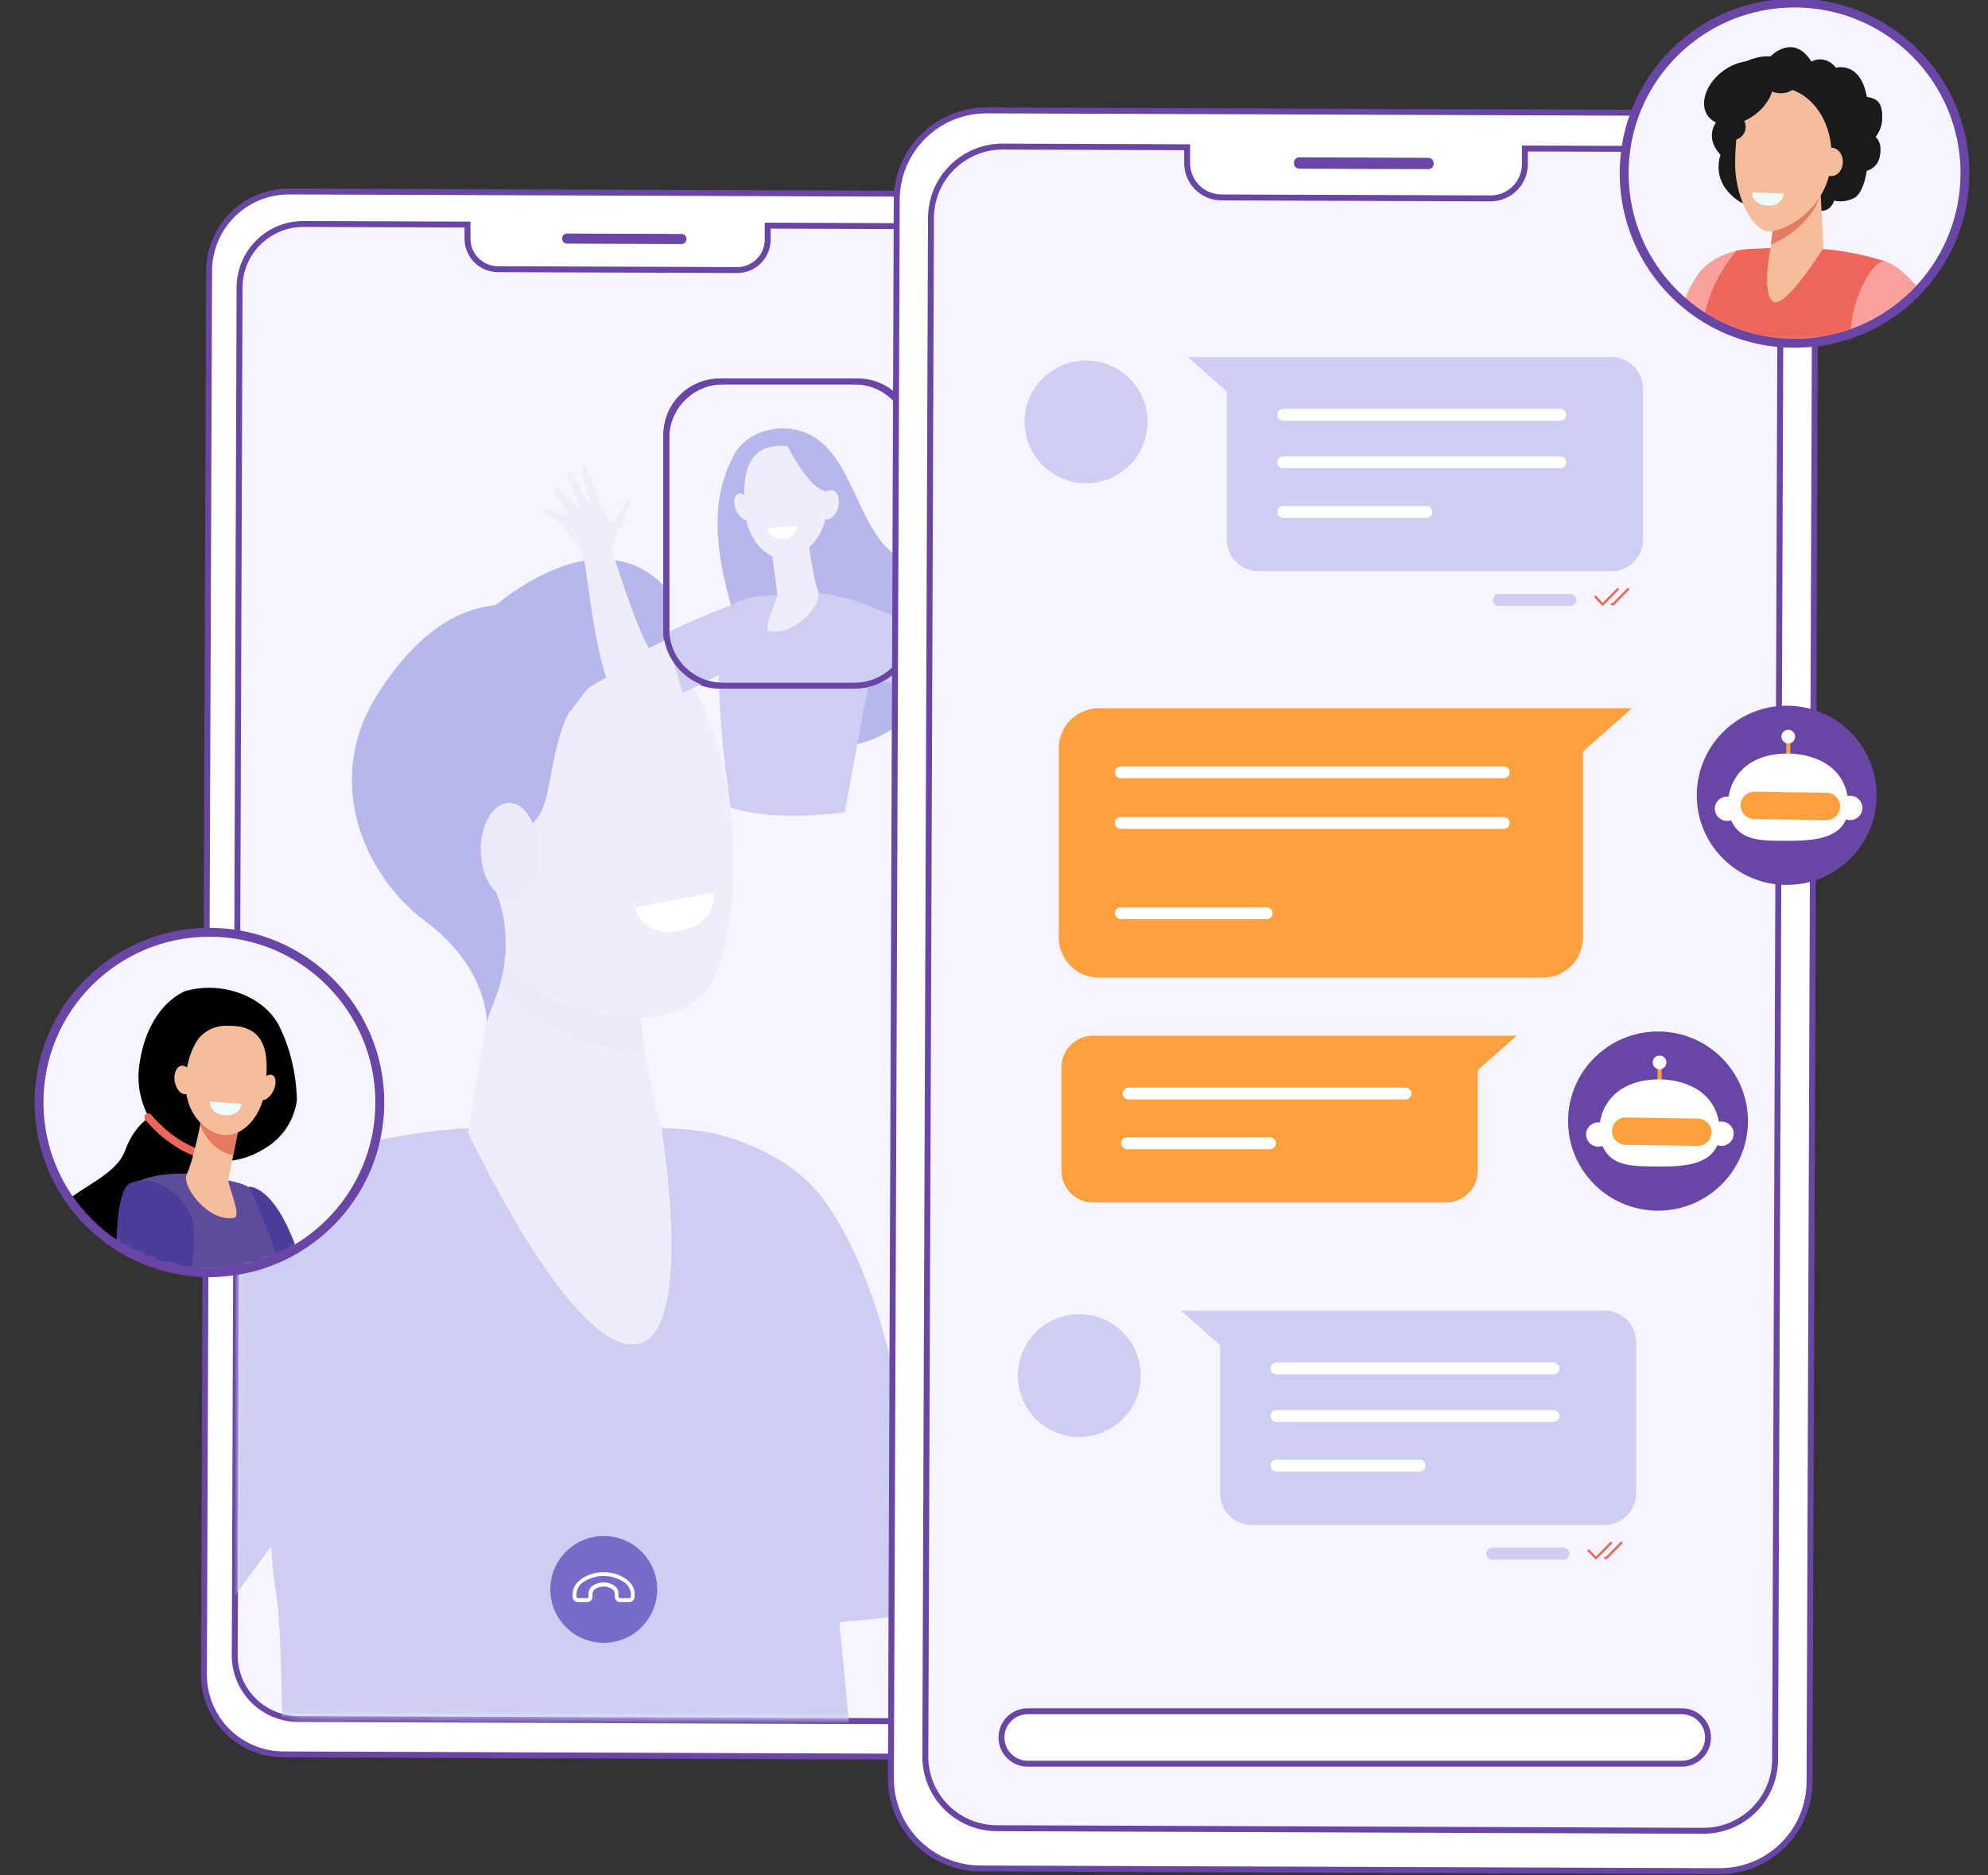 <svg width="335" height="316" viewBox="0 0 335 316" fill="none" xmlns="http://www.w3.org/2000/svg">
<rect x="0" y="0" width="335" height="316" fill="#333333" stroke="none"/>
<g clip-path="url(#clip0)">
<path d="M158.475 296.054L47.755 295.649C45.987 295.643 44.239 295.289 42.609 294.607C40.979 293.925 39.5 292.929 38.256 291.676C37.012 290.423 36.028 288.936 35.36 287.303C34.692 285.669 34.353 283.92 34.363 282.155L35.235 45.637C35.241 43.872 35.595 42.126 36.278 40.499C36.961 38.871 37.959 37.394 39.214 36.152C40.469 34.91 41.957 33.927 43.593 33.26C45.229 32.593 46.981 32.255 48.748 32.264L159.469 32.669C161.236 32.675 162.984 33.029 164.614 33.711C166.244 34.393 167.723 35.389 168.967 36.643C170.211 37.896 171.195 39.382 171.863 41.016C172.531 42.65 172.87 44.399 172.86 46.163L171.989 282.688C171.982 284.453 171.628 286.198 170.945 287.826C170.262 289.453 169.264 290.929 168.009 292.171C166.754 293.413 165.266 294.395 163.63 295.061C161.994 295.727 160.242 296.065 158.475 296.054Z" fill="white" stroke="#6945A5" stroke-miterlimit="10"/>
<path d="M156.961 38.128L129.367 38.026V40.395C129.362 41.755 128.816 43.058 127.849 44.017C126.883 44.976 125.575 45.513 124.212 45.509L83.902 45.361C83.227 45.358 82.559 45.222 81.936 44.962C81.313 44.702 80.748 44.321 80.272 43.842C79.796 43.364 79.42 42.796 79.164 42.172C78.908 41.548 78.778 40.88 78.781 40.206V37.844L51.18 37.743C49.767 37.734 48.367 38.004 47.059 38.536C45.751 39.068 44.56 39.853 43.556 40.845C42.552 41.837 41.754 43.017 41.207 44.317C40.66 45.618 40.375 47.013 40.369 48.424L39.558 278.89C39.549 280.301 39.818 281.699 40.35 283.006C40.883 284.313 41.669 285.502 42.662 286.505C43.656 287.507 44.838 288.305 46.141 288.85C47.444 289.396 48.841 289.68 50.254 289.685L156.042 290.07C157.455 290.08 158.857 289.812 160.166 289.281C161.474 288.749 162.665 287.965 163.67 286.972C164.674 285.98 165.473 284.799 166.019 283.498C166.565 282.196 166.849 280.8 166.853 279.389L167.698 48.923C167.707 47.509 167.437 46.107 166.902 44.797C166.367 43.488 165.577 42.297 164.579 41.294C163.581 40.291 162.395 39.494 161.087 38.951C159.78 38.407 158.378 38.128 156.961 38.128Z" fill="#F6F5FF" stroke="#6945A5" stroke-miterlimit="10"/>
<path d="M94.732 40.163L94.731 40.244C94.73 40.691 95.091 41.055 95.539 41.057L114.856 41.128C115.304 41.129 115.668 40.768 115.67 40.321L115.67 40.24C115.672 39.793 115.31 39.429 114.863 39.428L95.546 39.357C95.098 39.355 94.733 39.716 94.732 40.163Z" fill="#6945A5"/>
<mask id="mask0" style="mask-type:alpha" maskUnits="userSpaceOnUse" x="39" y="37" width="130" height="253">
<path d="M157.036 38.126L129.633 38.026V40.386C129.628 41.742 129.086 43.041 128.126 43.996C127.166 44.952 125.867 45.487 124.514 45.483L84.483 45.336C83.812 45.333 83.149 45.198 82.53 44.938C81.912 44.679 81.35 44.299 80.878 43.822C80.406 43.345 80.032 42.78 79.778 42.158C79.524 41.536 79.394 40.87 79.397 40.198V37.844L51.987 37.743C50.585 37.734 49.194 38.003 47.895 38.533C46.596 39.064 45.414 39.846 44.417 40.834C43.42 41.823 42.627 42.999 42.084 44.296C41.541 45.592 41.258 46.983 41.252 48.389L40.447 278.096C40.437 279.502 40.704 280.897 41.233 282.199C41.762 283.501 42.542 284.686 43.529 285.686C44.516 286.686 45.69 287.48 46.983 288.024C48.277 288.568 49.665 288.851 51.068 288.856L156.123 289.239C157.527 289.25 158.918 288.983 160.218 288.453C161.518 287.923 162.7 287.141 163.698 286.152C164.696 285.163 165.488 283.986 166.031 282.689C166.573 281.392 166.855 280 166.859 278.594L167.698 48.886C167.708 47.477 167.439 46.079 166.908 44.774C166.376 43.469 165.592 42.282 164.601 41.282C163.61 40.282 162.432 39.489 161.133 38.947C159.835 38.405 158.442 38.126 157.036 38.126Z" fill="#F6F5FF" stroke="#6945A5" stroke-miterlimit="10"/>
</mask>
<g mask="url(#mask0)">
<path d="M155.049 272.035L117.888 275.692C117.888 275.692 116.287 245.276 116.341 230.77C116.402 213.167 117.983 190.503 120.104 190.962C126.077 192.352 134.111 195.685 138.874 202.264C155.374 225.096 155.049 272.035 155.049 272.035Z" fill="#CECEF2"/>
<path d="M136.955 227.734C137.712 233.131 151.489 379.043 151.489 379.043C83.733 411.429 46.505 384.488 46.505 384.488C46.505 384.488 49.072 282.054 46.464 268.101C44.741 258.871 42.768 197.561 48.761 195.86C56.45 193.688 65.268 191.38 74.869 190.416C83.071 189.592 114.908 189.215 120.598 191.144C120.598 191.178 133.759 205.158 136.955 227.734Z" fill="#CECEF2"/>
<path d="M0.262 257.59L32.37 279.281C32.37 279.281 50.612 252.387 60.369 242.847C72.605 230.871 56.092 193.985 48.207 196.043C30.633 200.624 0.262 257.59 0.262 257.59Z" fill="#CECEF2"/>
<path d="M83.963 160.492L78.882 190.854C78.882 190.854 96.97 229.582 107.862 226.364C117.01 223.665 111.503 190.443 111.503 190.443C111.503 190.443 106.584 172.59 108.125 163.67C109.665 154.751 83.963 160.492 83.963 160.492Z" fill="#EEEDF9"/>
<path d="M108.111 163.67C109.632 154.757 83.963 160.492 83.963 160.492L83.544 163.104C84.191 164.727 85.127 166.22 86.308 167.509C92.017 173.433 100.963 177.009 108.699 177.306C107.943 172.489 107.483 167.327 108.111 163.67Z" fill="#EBEAF9"/>
<path d="M79.909 115.888C79.186 115.631 73.977 151.762 83.592 161.768C93.206 171.774 111.969 175.073 118.773 167.26C126.266 158.624 126.023 119.767 111.057 109.485C96.091 99.202 79.909 115.888 79.909 115.888Z" fill="#EEEDF9"/>
<path d="M83.477 101.975C78.207 102.549 71.045 105.349 63.612 117.008C54.471 131.386 61.126 147.369 71.68 155.25C82.234 163.131 82.011 172.118 82.011 172.118L83.74 167.516C85.008 163.99 85.469 160.225 85.092 156.498C84.902 154.209 84.331 151.967 83.402 149.866C80.876 144.623 88.903 141.176 91.159 136.83C92.902 133.457 93.01 125.819 95.754 120.287L99.024 116.07C99.024 116.07 106.551 110.503 113.888 112.102C121.226 113.702 112.361 79.332 83.477 101.975Z" fill="#B7B7ED"/>
<path d="M90.679 143.233C90.74 147.646 88.652 151.249 85.95 151.283C83.247 151.316 81.085 147.767 81.024 143.362C80.963 138.956 83.051 135.346 85.754 135.312C88.457 135.279 90.618 138.828 90.679 143.233Z" fill="#EBEAF9"/>
<path d="M107.064 152.963L120.253 150.392C120.253 150.392 120.929 155.452 115.158 156.755C108.131 158.333 107.064 152.963 107.064 152.963Z" fill="white"/>
<path d="M121.287 115.55H144.55C149.524 115.55 153.556 111.523 153.556 106.556V73.273C153.556 68.306 149.524 64.279 144.55 64.279H121.287C116.312 64.279 112.28 68.306 112.28 73.273V106.556C112.28 111.523 116.312 115.55 121.287 115.55Z" fill="#F6F5FF" stroke="#6945A5" stroke-miterlimit="10"/>
<path d="M120.935 87.449C120.961 83.603 121.943 79.824 123.793 76.451C125.469 73.489 129.198 71.998 132.543 72.214C143.09 72.889 143.502 86.895 149.853 92.705C151.793 94.479 153.995 95.97 155.82 97.866C162.576 104.87 158.522 116.758 151.556 122.021C146.725 125.691 139.394 127.472 133.989 123.991C131.204 122.071 129.028 119.395 127.719 116.279C125.746 111.941 124.611 107.008 123.307 102.441C121.908 97.576 120.813 92.529 120.935 87.449Z" fill="#B7B7ED"/>
<path d="M136.495 99.762C136.495 99.762 146.009 100.767 148.536 103.426L142.353 136.891C142.353 136.891 130.617 138.639 123.124 136.068C123.124 136.068 118.915 109.235 122.712 102.663C123.976 100.471 129.739 100.383 129.739 100.383L136.495 99.762Z" fill="#CECEF2"/>
<path d="M91.503 85.856C91.855 85.114 94.983 87.307 95.672 86.889C96.362 86.47 92.875 82.955 93.226 82.341C93.902 81.208 97.28 85.957 97.632 85.458C97.983 84.959 94.693 79.878 95.862 79.602C97.03 79.325 98.706 85.215 99.307 84.838C99.909 84.46 97.28 79.494 98.388 78.482C98.99 77.942 101.841 87.536 102.875 87.928C103.909 88.319 105.077 84.136 106.05 84.305C107.023 84.473 102.855 91.996 103.071 92.603C103.287 93.211 107.091 105.504 109.348 109.221C110.699 108.547 112.05 107.926 113.28 107.292C113.787 110.146 114.949 112.635 115.618 115.442C111.246 117.358 106.233 119.261 104.969 118.816C101.105 117.392 99.199 98.662 98.578 95.167C97.956 91.672 96.301 90.984 95.362 89.149C94.422 87.314 91.152 86.599 91.503 85.856Z" fill="#EEEDF9"/>
<path d="M124.692 101.442L130.313 108.189C130.313 108.189 122.259 113.587 115.009 116.785C114.334 113.985 112.705 109.593 112.199 106.732C116.258 104.73 120.429 102.964 124.692 101.442Z" fill="#CECEF2"/>
<path d="M176.231 85.168C175.887 84.426 172.752 86.619 172.063 86.201C171.373 85.782 174.867 82.267 174.508 81.646C173.833 80.513 170.454 85.269 170.103 84.763C169.752 84.257 173.042 79.19 171.873 78.907C170.705 78.624 169.029 84.527 168.427 84.149C167.826 83.772 170.455 78.806 169.353 77.794C168.745 77.254 165.894 86.848 164.86 87.24C163.826 87.631 162.657 83.448 161.684 83.616C160.711 83.785 164.88 91.322 164.678 91.909C164.475 92.496 160.657 104.809 158.407 108.527C157.056 107.852 155.705 107.224 154.468 106.59C153.962 109.451 152.61 112.15 151.941 114.957C156.313 116.873 161.515 118.566 162.786 118.101C166.644 116.677 168.556 97.947 169.171 94.452C169.786 90.957 171.448 90.269 172.387 88.427C173.326 86.585 176.583 85.924 176.231 85.168Z" fill="#EEEDF9"/>
<path d="M142.604 100.835L141.583 116.049C141.583 116.049 145.502 112.878 152.752 116.049C153.428 113.249 155.056 108.85 155.563 105.996C151.373 103.967 147.042 102.242 142.604 100.835Z" fill="#CECEF2"/>
<path d="M136.023 89.878C136.023 89.878 136.023 90.087 136.091 90.451C136.293 92.192 137.144 97.988 137.874 99.614C138.759 101.577 133.895 107.332 129.658 106.313C128.395 106.01 131.104 100.821 131.01 100.241C130.868 99.141 130.672 97.65 130.469 96.112C130.361 95.248 130.246 94.371 130.138 93.541L129.584 89.284L136.023 89.878Z" fill="#EEEDF9"/>
<path d="M136.266 91.841C136.226 91.477 136.205 91.261 136.205 91.261L129.787 90.674C129.787 90.674 130.037 92.59 130.341 94.938C130.449 95.761 130.557 96.631 130.672 97.495C131.836 97.36 132.937 96.891 133.841 96.146C134.975 95.287 135.865 94.148 136.422 92.84C136.374 92.448 136.3 92.111 136.266 91.841Z" fill="#EEEDF9"/>
<path d="M132.55 75.176C133.541 75.166 134.521 75.395 135.406 75.844C136.29 76.293 137.053 76.948 137.63 77.753C139.468 80.452 141.103 88.65 135.813 92.684C130.523 96.719 125.908 91.443 125.523 86.16C125.138 80.877 125.279 74.508 132.55 75.176Z" fill="#EEEDF9"/>
<path d="M124.05 85.985C124.57 87.179 125.53 87.887 126.192 87.563C126.854 87.24 126.969 86.005 126.449 84.811C125.928 83.616 124.969 82.908 124.307 83.232C123.645 83.556 123.53 84.784 124.05 85.985Z" fill="#EEEDF9"/>
<path d="M132.252 74.299C132.252 74.299 136.029 82.213 139.077 82.773C142.124 83.333 142.259 87.408 142.259 87.408C142.259 87.408 141.786 77.962 138.881 75.986C136.898 74.754 134.583 74.165 132.252 74.299Z" fill="#B7B7ED"/>
<path d="M138.144 84.635C137.806 85.985 138.225 87.253 139.084 87.489C139.942 87.725 140.908 86.814 141.252 85.465C141.597 84.116 141.171 82.854 140.313 82.618C139.455 82.382 138.489 83.299 138.144 84.635Z" fill="#EEEDF9"/>
<path d="M129.34 89.021L134.286 88.65C134.271 89.211 134.038 89.744 133.638 90.138C133.237 90.531 132.7 90.755 132.138 90.761C129.489 91.031 129.34 89.021 129.34 89.021Z" fill="white"/>
<path d="M121.848 115.55H143.989C149.273 115.55 153.557 111.273 153.557 105.996V73.833C153.557 68.557 149.273 64.279 143.989 64.279H121.848C116.564 64.279 112.28 68.557 112.28 73.833V105.996C112.28 111.273 116.564 115.55 121.848 115.55Z" stroke="#6945A5" stroke-miterlimit="10"/>
</g>
<path d="M289.75 315.324L165.198 314.872C161.188 314.856 157.349 313.251 154.524 310.409C151.698 307.568 150.118 303.722 150.131 299.718L151.111 33.641C151.118 31.658 151.516 29.696 152.282 27.867C153.049 26.038 154.169 24.378 155.578 22.982C156.988 21.585 158.659 20.479 160.496 19.728C162.333 18.976 164.301 18.594 166.286 18.602L290.844 19.054C294.854 19.07 298.692 20.675 301.517 23.517C304.341 26.358 305.919 30.204 305.905 34.208L304.925 300.285C304.918 302.267 304.52 304.229 303.753 306.058C302.987 307.887 301.867 309.547 300.458 310.944C299.048 312.34 297.377 313.446 295.54 314.198C293.703 314.949 291.735 315.332 289.75 315.324Z" fill="white" stroke="#6945A5" stroke-miterlimit="10"/>
<path d="M288.04 25.133L256.96 25.025V27.683C256.957 28.441 256.805 29.192 256.511 29.891C256.218 30.59 255.79 31.225 255.251 31.759C254.712 32.293 254.073 32.715 253.37 33.002C252.667 33.289 251.915 33.435 251.156 33.432L205.812 33.27C205.052 33.267 204.301 33.115 203.6 32.822C202.9 32.53 202.263 32.102 201.728 31.564C201.193 31.026 200.769 30.387 200.481 29.686C200.193 28.984 200.046 28.233 200.049 27.474V24.816L169.002 24.701C167.416 24.695 165.844 25.001 164.376 25.601C162.909 26.202 161.574 27.085 160.448 28.201C159.322 29.317 158.428 30.644 157.816 32.105C157.204 33.566 156.886 35.134 156.88 36.718L155.928 295.98C155.922 297.564 156.228 299.134 156.829 300.599C157.431 302.065 158.316 303.398 159.433 304.522C160.551 305.646 161.879 306.539 163.342 307.15C164.806 307.762 166.375 308.079 167.961 308.084L286.966 308.523C288.555 308.533 290.13 308.229 291.602 307.631C293.073 307.032 294.412 306.149 295.542 305.033C296.672 303.917 297.57 302.589 298.185 301.126C298.8 299.663 299.121 298.093 299.128 296.506L300.074 37.237C300.08 35.653 299.773 34.084 299.172 32.618C298.571 31.152 297.686 29.819 296.568 28.695C295.451 27.571 294.122 26.678 292.659 26.067C291.196 25.456 289.626 25.138 288.04 25.133Z" fill="#F6F5FF" stroke="#6945A5" stroke-miterlimit="10"/>
<path d="M218.037 27.422L218.037 27.509C218.035 28.012 218.442 28.422 218.946 28.424L240.675 28.503C241.179 28.505 241.589 28.099 241.59 27.596L241.591 27.508C241.593 27.005 241.186 26.595 240.682 26.594L218.953 26.514C218.449 26.512 218.039 26.919 218.037 27.422Z" fill="#6945A5"/>
<path d="M271.527 96.26H212.069C210.651 96.26 209.292 95.698 208.29 94.697C207.287 93.696 206.724 92.339 206.724 90.923V65.993L200.17 60.177H271.527C272.945 60.179 274.305 60.743 275.307 61.745C276.309 62.746 276.872 64.105 276.872 65.521V90.923C276.872 92.339 276.309 93.696 275.306 94.697C274.304 95.698 272.945 96.26 271.527 96.26Z" fill="#CECEF2"/>
<path d="M270.081 102.063C270.054 102.063 270.028 102.058 270.004 102.048C269.979 102.037 269.957 102.022 269.939 102.002L268.709 100.72C268.674 100.683 268.655 100.633 268.655 100.582C268.655 100.53 268.674 100.481 268.709 100.443C268.748 100.41 268.797 100.391 268.848 100.391C268.899 100.391 268.948 100.41 268.987 100.443L270.074 101.584L272.459 99.162C272.496 99.125 272.546 99.104 272.598 99.104C272.65 99.104 272.7 99.125 272.736 99.162C272.754 99.179 272.769 99.2 272.778 99.223C272.788 99.246 272.793 99.271 272.793 99.296C272.793 99.322 272.788 99.347 272.778 99.37C272.769 99.393 272.754 99.414 272.736 99.431L270.209 102.002C270.175 102.037 270.13 102.059 270.081 102.063Z" fill="#EC665A"/>
<path d="M271.831 102.022H271.601C271.576 102.022 271.551 102.017 271.528 102.007C271.504 101.998 271.483 101.983 271.465 101.965C271.448 101.946 271.434 101.925 271.425 101.901C271.416 101.877 271.411 101.852 271.412 101.827C271.416 101.777 271.438 101.729 271.474 101.695C271.51 101.66 271.558 101.639 271.608 101.638H271.75L274.216 99.135C274.253 99.098 274.303 99.077 274.355 99.077C274.407 99.077 274.457 99.098 274.493 99.135C274.511 99.152 274.526 99.173 274.535 99.196C274.545 99.22 274.55 99.245 274.55 99.27C274.55 99.295 274.545 99.32 274.535 99.343C274.526 99.366 274.511 99.387 274.493 99.404L271.973 101.975C271.933 102.007 271.883 102.024 271.831 102.022Z" fill="#EC665A"/>
<path d="M216.238 69.893H262.913" stroke="white" stroke-width="2" stroke-linecap="round" stroke-linejoin="round"/>
<path d="M216.238 77.895H262.913" stroke="white" stroke-width="2" stroke-linecap="round" stroke-linejoin="round"/>
<path d="M216.238 86.268H240.339" stroke="white" stroke-width="2" stroke-linecap="round" stroke-linejoin="round"/>
<path d="M183.015 81.444C188.736 81.444 193.373 76.813 193.373 71.1C193.373 65.388 188.736 60.757 183.015 60.757C177.295 60.757 172.657 65.388 172.657 71.1C172.657 76.813 177.295 81.444 183.015 81.444Z" fill="#CECEF2"/>
<path d="M252.575 101.111H264.622" stroke="#CECEF2" stroke-width="2" stroke-linecap="round" stroke-linejoin="round"/>
<path d="M301.08 149.124C309.45 149.124 316.235 142.363 316.235 134.024C316.235 125.684 309.45 118.924 301.08 118.924C292.71 118.924 285.925 125.684 285.925 134.024C285.925 142.363 292.71 149.124 301.08 149.124Z" fill="#6945A5"/>
<path d="M301.702 124.2H301V127.735H301.702V124.2Z" fill="#FFA03E"/>
<path d="M291.013 138.335C292.147 138.335 293.067 137.417 293.067 136.284C293.067 135.151 292.147 134.233 291.013 134.233C289.879 134.233 288.959 135.151 288.959 136.284C288.959 137.417 289.879 138.335 291.013 138.335Z" fill="white"/>
<path d="M311.783 138.2C312.917 138.2 313.837 137.282 313.837 136.149C313.837 135.016 312.917 134.098 311.783 134.098C310.649 134.098 309.729 135.016 309.729 136.149C309.729 137.282 310.649 138.2 311.783 138.2Z" fill="white"/>
<path d="M301.648 126.993C301.648 126.993 310.013 126.899 311.337 134.132C312.661 141.364 305.587 141.499 303.553 141.634C302.634 141.702 300.662 141.709 298.918 141.675C295.06 141.607 292.337 140.865 291.412 137.289C291.301 136.872 291.231 136.445 291.202 136.014C290.959 132.094 293.608 126.804 301.648 126.993Z" fill="white"/>
<path d="M295.58 138.018L307.742 138.207C308.354 138.216 308.944 137.982 309.384 137.557C309.824 137.132 310.076 136.551 310.087 135.94C310.096 135.329 309.862 134.739 309.436 134.301C309.011 133.862 308.428 133.609 307.817 133.599L295.655 133.41C295.352 133.404 295.05 133.459 294.768 133.57C294.486 133.681 294.229 133.847 294.011 134.057C293.794 134.268 293.619 134.519 293.499 134.797C293.379 135.075 293.315 135.374 293.31 135.677C293.301 136.288 293.535 136.877 293.961 137.316C294.386 137.755 294.969 138.007 295.58 138.018Z" fill="#FFA03E"/>
<path d="M302.499 124.132C302.499 124.361 302.431 124.584 302.305 124.773C302.178 124.963 301.997 125.111 301.786 125.198C301.575 125.286 301.343 125.308 301.118 125.264C300.894 125.219 300.689 125.11 300.527 124.948C300.365 124.787 300.255 124.581 300.211 124.357C300.166 124.134 300.189 123.902 300.276 123.691C300.364 123.48 300.512 123.3 300.702 123.173C300.892 123.046 301.115 122.979 301.344 122.979C301.65 122.979 301.944 123.1 302.161 123.317C302.378 123.533 302.499 123.826 302.499 124.132Z" fill="white"/>
<path d="M185.171 164.75H259.993C261.78 164.75 263.493 164.044 264.759 162.786C266.025 161.528 266.741 159.82 266.75 158.036V126.656L275 119.349H185.171C183.379 119.349 181.66 120.06 180.393 121.325C179.126 122.59 178.414 124.306 178.414 126.096V158.07C178.432 159.848 179.152 161.547 180.417 162.797C181.682 164.048 183.39 164.75 185.171 164.75Z" fill="#FFA03E"/>
<path d="M253.399 130.144H188.867" stroke="white" stroke-width="2" stroke-linecap="round" stroke-linejoin="round"/>
<path d="M253.399 138.686H188.867" stroke="white" stroke-width="2" stroke-linecap="round" stroke-linejoin="round"/>
<path d="M213.447 153.887H188.867" stroke="white" stroke-width="2" stroke-linecap="round" stroke-linejoin="round"/>
<path d="M184.211 202.648H243.67C245.087 202.648 246.446 202.086 247.449 201.085C248.451 200.084 249.014 198.727 249.014 197.311V180.336L255.568 174.526H184.211C182.794 174.526 181.434 175.089 180.432 176.089C179.43 177.09 178.867 178.448 178.867 179.863V197.311C178.867 198.727 179.43 200.084 180.432 201.085C181.434 202.086 182.794 202.648 184.211 202.648Z" fill="#FFA03E"/>
<path d="M236.838 184.276H190.17" stroke="white" stroke-width="2" stroke-linecap="round" stroke-linejoin="round"/>
<path d="M214.008 192.656H189.914" stroke="white" stroke-width="2" stroke-linecap="round" stroke-linejoin="round"/>
<path d="M270.385 256.975H210.926C209.509 256.975 208.15 256.413 207.147 255.412C206.145 254.411 205.582 253.054 205.582 251.638V226.674L199.015 220.865H270.371C271.79 220.867 273.15 221.43 274.153 222.432C275.156 223.434 275.721 224.792 275.723 226.209V251.611C275.725 252.314 275.589 253.01 275.322 253.66C275.055 254.309 274.663 254.9 274.167 255.398C273.671 255.897 273.082 256.292 272.433 256.563C271.784 256.833 271.088 256.974 270.385 256.975Z" fill="#CECEF2"/>
<path d="M268.939 262.778C268.913 262.778 268.886 262.773 268.862 262.763C268.837 262.752 268.815 262.737 268.797 262.717L267.568 261.435C267.55 261.417 267.536 261.395 267.527 261.371C267.517 261.347 267.513 261.321 267.514 261.295C267.515 261.244 267.537 261.194 267.574 261.159C267.612 261.123 267.662 261.103 267.714 261.105C267.766 261.106 267.816 261.128 267.851 261.165L268.939 262.306L271.324 259.883C271.341 259.86 271.362 259.841 271.386 259.827C271.411 259.813 271.438 259.804 271.467 259.801C271.495 259.799 271.523 259.802 271.55 259.812C271.577 259.821 271.601 259.836 271.621 259.856C271.641 259.876 271.657 259.9 271.667 259.926C271.677 259.953 271.682 259.981 271.68 260.009C271.678 260.038 271.67 260.065 271.656 260.09C271.643 260.115 271.624 260.136 271.601 260.153L269.074 262.717C269.057 262.736 269.037 262.751 269.013 262.762C268.99 262.772 268.965 262.778 268.939 262.778Z" fill="#EC665A"/>
<path d="M270.689 262.737H270.459C270.434 262.737 270.409 262.732 270.385 262.722C270.362 262.712 270.341 262.698 270.323 262.68C270.305 262.661 270.292 262.64 270.283 262.616C270.273 262.592 270.269 262.567 270.27 262.542C270.273 262.492 270.295 262.444 270.332 262.409C270.368 262.374 270.416 262.354 270.466 262.353H270.608L273.074 259.85C273.112 259.815 273.161 259.795 273.213 259.795C273.264 259.795 273.314 259.815 273.351 259.85C273.388 259.886 273.409 259.936 273.409 259.988C273.409 260.04 273.388 260.089 273.351 260.126L270.831 262.69C270.792 262.724 270.741 262.741 270.689 262.737Z" fill="#EC665A"/>
<path d="M215.096 230.608H261.77" stroke="white" stroke-width="2" stroke-linecap="round" stroke-linejoin="round"/>
<path d="M215.096 238.61H261.77" stroke="white" stroke-width="2" stroke-linecap="round" stroke-linejoin="round"/>
<path d="M215.096 246.983H239.197" stroke="white" stroke-width="2" stroke-linecap="round" stroke-linejoin="round"/>
<path d="M181.874 242.159C187.594 242.159 192.231 237.528 192.231 231.816C192.231 226.103 187.594 221.472 181.874 221.472C176.153 221.472 171.516 226.103 171.516 231.816C171.516 237.528 176.153 242.159 181.874 242.159Z" fill="#CECEF2"/>
<path d="M251.433 261.826H263.48" stroke="#CECEF2" stroke-width="2" stroke-linecap="round" stroke-linejoin="round"/>
<path d="M283.398 288.376H173.184C170.74 288.376 168.759 290.355 168.759 292.795C168.759 295.236 170.74 297.215 173.184 297.215H283.398C285.843 297.215 287.824 295.236 287.824 292.795C287.824 290.355 285.843 288.376 283.398 288.376Z" fill="white" stroke="#6945A5" stroke-miterlimit="10"/>
<path d="M35.288 214.455C51.148 214.455 64.004 201.617 64.004 185.78C64.004 169.944 51.148 157.105 35.288 157.105C19.429 157.105 6.573 169.944 6.573 185.78C6.573 201.617 19.429 214.455 35.288 214.455Z" fill="#F6F5FF"/>
<mask id="mask1" style="mask-type:alpha" maskUnits="userSpaceOnUse" x="6" y="157" width="59" height="58">
<path d="M35.288 214.455C51.148 214.455 64.004 201.617 64.004 185.78C64.004 169.944 51.148 157.105 35.288 157.105C19.429 157.105 6.573 169.944 6.573 185.78C6.573 201.617 19.429 214.455 35.288 214.455Z" fill="#F6F5FF"/>
</mask>
<g mask="url(#mask1)">
<path d="M48.065 175.201L47.923 174.938V174.863C47.666 174.189 47.389 173.595 47.079 172.968C45.052 168.818 39.957 166.463 35.329 166.457C33.931 166.447 32.539 166.635 31.194 167.017C29.295 167.867 24.667 170.809 23.464 179.573C23.052 182.6 23.637 185.679 25.133 188.344C23.89 189.127 22.255 190.706 21.079 193.904C18.904 199.78 8.005 201.089 6.89 208.923C5.775 216.756 17.133 230.898 29.113 221.742C38.234 214.786 36.755 201.501 35.525 195.591C38.606 195.998 41.734 195.32 44.369 193.674C45.896 192.833 47.203 191.645 48.186 190.207C49.17 188.77 49.802 187.122 50.031 185.396C49.964 181.91 49.299 178.462 48.065 175.201Z" fill="black"/>
<path d="M37.417 195.671C29.984 195.671 24.701 188.965 24.478 188.675C24.376 188.536 24.331 188.364 24.353 188.193C24.374 188.023 24.46 187.867 24.593 187.757C24.732 187.657 24.905 187.613 25.076 187.636C25.247 187.658 25.403 187.745 25.511 187.879C25.559 187.939 30.64 194.369 37.417 194.369C37.56 194.408 37.686 194.493 37.776 194.611C37.866 194.728 37.915 194.872 37.915 195.02C37.915 195.168 37.866 195.313 37.776 195.43C37.686 195.548 37.56 195.633 37.417 195.671Z" fill="#EC665A"/>
<path d="M50.369 211.608C46.362 199.463 41.876 199.976 41.876 199.976L45.342 225.521C47.822 224.846 51.045 223.341 53.518 222.639C52.659 218.911 51.608 215.229 50.369 211.608Z" fill="#4C3C99"/>
<path d="M31.599 197.797C31.599 197.797 24.214 197.325 21.289 200.496C18.363 203.667 27.775 228.914 28.309 232.976C28.843 237.038 25.606 247.819 25.606 247.819C25.606 247.819 42.971 251.314 47.903 248.029C47.903 248.029 48.437 218.841 47.903 215.94C47.369 213.038 42.944 201.251 41.876 200.091C40.809 198.93 31.599 197.797 31.599 197.797Z" fill="#5E4C9A"/>
<path d="M34.066 187.912L33.958 188.499C33.627 190.281 32.356 196.177 31.498 197.804C30.464 199.76 35.045 206.015 39.458 205.225C40.768 205.003 38.349 199.484 38.464 198.903C38.687 197.783 38.991 196.258 39.295 194.693C39.471 193.809 39.647 192.912 39.816 192.075L40.674 187.73L34.066 187.912Z" fill="#F5BD9B"/>
<path d="M33.958 188.479L34.066 187.892L40.674 187.73L39.816 192.075C39.647 192.912 39.478 193.803 39.302 194.68C38.119 194.467 37.023 193.917 36.147 193.094C35.051 192.139 34.227 190.912 33.755 189.538L33.958 188.479Z" fill="#E47B60"/>
<path d="M38.511 172.88C37.554 172.805 36.593 172.963 35.711 173.34C34.828 173.717 34.05 174.303 33.444 175.046C31.491 177.576 29.39 185.389 34.234 189.64C39.079 193.89 43.876 189.08 44.592 183.979C45.308 178.878 45.578 172.698 38.511 172.88Z" fill="#F5BD9B"/>
<path d="M46.025 183.905C45.444 185.031 44.471 185.652 43.856 185.295C43.241 184.937 43.18 183.736 43.782 182.596C44.383 181.456 45.329 180.848 45.95 181.206C46.572 181.563 46.606 182.778 46.025 183.905Z" fill="#F5BD9B"/>
<path d="M32.498 181.685C32.741 183.034 32.255 184.215 31.41 184.384C30.566 184.552 29.694 183.628 29.451 182.305C29.208 180.983 29.694 179.775 30.539 179.607C31.383 179.438 32.262 180.383 32.498 181.685Z" fill="#F5BD9B"/>
<path d="M30.099 225.919C30.099 225.919 33.477 210.981 32.565 206.285C31.653 201.589 25.735 197.513 21.93 199.403C18.127 201.292 20.127 223.469 20.127 223.469L30.099 225.919Z" fill="#4C3C99"/>
<path d="M40.7 186.016L35.356 185.625C35.373 186.231 35.625 186.806 36.059 187.23C36.492 187.654 37.073 187.894 37.68 187.899C40.532 188.189 40.7 186.016 40.7 186.016Z" fill="#EFFAFD"/>
</g>
<path d="M35.288 214.455C51.148 214.455 64.004 201.617 64.004 185.78C64.004 169.944 51.148 157.105 35.288 157.105C19.429 157.105 6.573 169.944 6.573 185.78C6.573 201.617 19.429 214.455 35.288 214.455Z" stroke="#6945A5" stroke-width="1.5" stroke-miterlimit="10"/>
<path d="M302.405 57.856C318.264 57.856 331.12 45.018 331.12 29.181C331.12 13.344 318.264 0.506 302.405 0.506C286.545 0.506 273.689 13.344 273.689 29.181C273.689 45.018 286.545 57.856 302.405 57.856Z" fill="#F6F5FF"/>
<mask id="mask2" style="mask-type:alpha" maskUnits="userSpaceOnUse" x="273" y="0" width="59" height="58">
<path d="M302.405 57.856C318.264 57.856 331.121 45.018 331.121 29.181C331.121 13.344 318.264 0.506 302.405 0.506C286.546 0.506 273.689 13.344 273.689 29.181C273.689 45.018 286.546 57.856 302.405 57.856Z" fill="#C4C4C4"/>
</mask>
<g mask="url(#mask2)">
<path d="M280.534 70.291L293.425 71.6C293.425 71.6 294.013 61.047 294.013 56.014C294.013 49.942 293.493 42.041 292.757 42.21C290.682 42.689 287.892 43.829 286.23 46.109C280.48 54.003 280.534 70.291 280.534 70.291Z" fill="#F7A09C"/>
<path d="M317.932 73.374C317.947 71.927 318.053 70.483 318.249 69.049C318.858 65.851 319.601 44.584 317.54 43.984C314.581 43.077 311.546 42.436 308.473 42.068C305.628 41.771 294.581 41.602 292.608 42.264C289.543 45.867 287.559 50.261 286.885 54.941C286.784 55.663 285.973 63.753 285.014 73.374H317.932Z" fill="#EC665A"/>
<path d="M334.262 65.46L323.094 72.949C323.094 72.949 316.797 63.598 313.418 60.265C309.189 56.095 314.965 43.323 317.688 44.072C323.79 45.657 334.262 65.46 334.262 65.46Z" fill="#F7A09C"/>
<path d="M298.337 9.513C298.337 9.513 302.162 5.465 305.243 10.384C305.924 10.01 306.722 9.91 307.475 10.103C308.228 10.296 308.879 10.768 309.297 11.423C309.297 11.423 313.58 10.134 314.621 16.53C314.621 16.53 316.824 16.119 317.114 18.73C317.298 20.262 316.929 21.81 316.074 23.095C316.074 23.095 317.31 24.02 316.749 26.428C316.649 26.987 316.391 27.506 316.006 27.923C315.62 28.34 315.123 28.639 314.574 28.783C314.574 28.783 314.121 32.231 312.621 33.27C311.554 33.89 310.291 34.083 309.087 33.809C309.087 33.809 308.547 35.678 306.797 35.51C305.047 35.341 302.891 33.681 300.939 34.43C298.986 35.179 293.905 34.39 293.905 34.39C293.905 34.39 288.209 31.853 289.919 26.044C289.919 26.044 286.919 23.345 289.54 20.106C289.54 20.106 287.628 15.039 291.412 12.05C295.196 9.061 298.337 9.513 298.337 9.513Z" fill="#1A1A1A"/>
<path d="M299.013 36.859L298.338 41.994C298.338 41.994 296.79 49.416 298.783 50.812C300.777 52.209 307.27 41.785 307.27 41.785L306.594 28.783L299.013 36.859Z" fill="#F5BD9B"/>
<path d="M306.756 32.993C305.108 37.426 301.182 40.152 298.398 41.211L298.986 36.859L306.54 28.763L306.756 32.993Z" fill="#E47B60"/>
<path d="M317.162 19.944C317.162 21.921 316.033 23.527 314.641 23.527C313.249 23.527 312.121 21.921 312.121 19.944C312.121 17.967 313.249 16.362 314.641 16.362C316.033 16.362 317.162 17.967 317.162 19.944Z" fill="#1A1A1A"/>
<path d="M306.54 14.297C308.234 14.297 309.608 13.376 309.608 12.239C309.608 11.103 308.234 10.181 306.54 10.181C304.846 10.181 303.473 11.103 303.473 12.239C303.473 13.376 304.846 14.297 306.54 14.297Z" fill="#1A1A1A"/>
<path d="M301.925 15.12C300.975 14.8 299.966 14.692 298.97 14.803C297.974 14.914 297.014 15.242 296.157 15.762C295.301 16.283 294.569 16.985 294.013 17.818C293.457 18.651 293.091 19.596 292.939 20.585C292.611 22.766 292.426 24.966 292.385 27.17C292.27 33.162 295.378 38.991 298.108 38.991C300.837 38.991 308.364 35.112 308.635 26.604C308.804 21.354 306.175 16.584 301.925 15.12Z" fill="#F5BD9B"/>
<path d="M306.628 27.278C306.628 28.628 307.506 29.674 308.587 29.674C309.668 29.674 310.547 28.601 310.547 27.278C310.547 25.956 309.668 24.883 308.587 24.883C307.506 24.883 306.628 25.956 306.628 27.278Z" fill="#F5BD9B"/>
<path d="M290.121 12.138C287.304 14.364 286.317 17.751 287.919 19.695C289.52 21.638 293.094 21.415 295.905 19.189C298.716 16.962 299.709 13.582 298.108 11.632C296.506 9.682 292.932 9.911 290.121 12.138Z" fill="#1A1A1A"/>
<path d="M297.479 13.966C297.479 14.931 298.648 15.72 300.094 15.72C301.54 15.72 302.709 14.931 302.709 13.966C302.709 13.001 301.534 12.212 300.094 12.212C298.655 12.212 297.479 12.995 297.479 13.966Z" fill="#1A1A1A"/>
<path d="M289.703 21.415C289.708 21.854 289.843 22.282 290.091 22.645C290.34 23.007 290.69 23.288 291.098 23.453C291.506 23.617 291.953 23.657 292.384 23.569C292.814 23.48 293.209 23.265 293.518 22.953C293.827 22.641 294.037 22.244 294.121 21.813C294.205 21.382 294.159 20.935 293.99 20.53C293.82 20.125 293.534 19.779 293.168 19.535C292.802 19.292 292.372 19.162 291.932 19.162C291.638 19.163 291.346 19.223 291.075 19.337C290.803 19.451 290.557 19.618 290.35 19.827C290.143 20.037 289.979 20.285 289.868 20.557C289.757 20.829 289.701 21.121 289.703 21.415Z" fill="#1A1A1A"/>
<path d="M295.25 32.42L300.581 32.629C300.505 33.231 300.195 33.78 299.72 34.158C299.244 34.536 298.639 34.714 298.034 34.653C295.169 34.592 295.25 32.42 295.25 32.42Z" fill="#EFFAFD"/>
</g>
<path d="M302.405 57.856C318.264 57.856 331.121 45.018 331.121 29.181C331.121 13.344 318.264 0.506 302.405 0.506C286.546 0.506 273.689 13.344 273.689 29.181C273.689 45.018 286.546 57.856 302.405 57.856Z" stroke="#6945A5" stroke-width="1.5" stroke-miterlimit="10"/>
<path d="M101.74 276.839C106.714 276.839 110.747 272.812 110.747 267.845C110.747 262.878 106.714 258.851 101.74 258.851C96.766 258.851 92.733 262.878 92.733 267.845C92.733 272.812 96.766 276.839 101.74 276.839Z" fill="#766BC9"/>
<path d="M106.233 269.235C106.256 269.212 106.275 269.185 106.288 269.155C106.301 269.125 106.307 269.092 106.307 269.059V268.52C106.263 268.098 106.117 267.693 105.882 267.341C105.647 266.988 105.329 266.698 104.956 266.496C103.983 265.896 102.863 265.579 101.719 265.579C100.576 265.579 99.456 265.896 98.483 266.496C98.11 266.698 97.792 266.988 97.557 267.341C97.322 267.693 97.175 268.098 97.132 268.52V269.059C97.133 269.125 97.16 269.188 97.207 269.234C97.253 269.28 97.316 269.307 97.382 269.309H98.922C98.988 269.307 99.051 269.28 99.097 269.234C99.144 269.188 99.171 269.125 99.172 269.059V268.52C99.179 268.247 99.254 267.981 99.391 267.745C99.528 267.509 99.722 267.312 99.956 267.17C100.477 266.84 101.082 266.664 101.699 266.664C102.317 266.664 102.921 266.84 103.442 267.17C103.676 267.312 103.87 267.509 104.007 267.745C104.144 267.981 104.219 268.247 104.226 268.52V269.059C104.228 269.125 104.255 269.188 104.301 269.234C104.348 269.28 104.41 269.307 104.476 269.309H106.017C106.049 269.309 106.082 269.303 106.112 269.29C106.142 269.277 106.17 269.258 106.192 269.235H106.233ZM97.449 266.536C97.656 266.326 97.882 266.136 98.125 265.969C99.202 265.294 100.448 264.935 101.719 264.935C102.991 264.935 104.237 265.294 105.314 265.969C105.777 266.263 106.175 266.649 106.483 267.103C106.773 267.529 106.93 268.031 106.936 268.547V269.086C106.934 269.324 106.839 269.552 106.671 269.721C106.503 269.89 106.275 269.987 106.037 269.991H104.496C104.257 269.989 104.028 269.893 103.858 269.724C103.689 269.555 103.593 269.326 103.591 269.086V268.547C103.579 268.382 103.528 268.223 103.441 268.083C103.354 267.943 103.234 267.827 103.091 267.744C102.678 267.492 102.203 267.359 101.719 267.359C101.236 267.359 100.761 267.492 100.348 267.744C100.205 267.827 100.085 267.943 99.998 268.083C99.911 268.223 99.859 268.382 99.848 268.547V269.086C99.846 269.326 99.75 269.555 99.581 269.724C99.411 269.893 99.182 269.989 98.942 269.991H97.402C97.162 269.989 96.933 269.893 96.764 269.724C96.594 269.555 96.498 269.326 96.497 269.086V268.547C96.504 268.031 96.664 267.528 96.956 267.103C97.091 266.898 97.248 266.708 97.422 266.536H97.449Z" fill="white"/>
<path d="M279.392 204.024C287.762 204.024 294.547 197.264 294.547 188.925C294.547 180.585 287.762 173.825 279.392 173.825C271.022 173.825 264.237 180.585 264.237 188.925C264.237 197.264 271.022 204.024 279.392 204.024Z" fill="#6945A5"/>
<path d="M280.013 179.101H279.311V182.636H280.013V179.101Z" fill="#FFA03E"/>
<path d="M269.325 193.236C270.459 193.236 271.379 192.318 271.379 191.185C271.379 190.052 270.459 189.134 269.325 189.134C268.19 189.134 267.271 190.052 267.271 191.185C267.271 192.318 268.19 193.236 269.325 193.236Z" fill="white"/>
<path d="M290.094 193.101C291.228 193.101 292.148 192.183 292.148 191.05C292.148 189.917 291.228 188.999 290.094 188.999C288.96 188.999 288.04 189.917 288.04 191.05C288.04 192.183 288.96 193.101 290.094 193.101Z" fill="white"/>
<path d="M279.966 181.901C279.966 181.901 288.331 181.8 289.655 189.032C290.979 196.265 283.905 196.4 281.871 196.542C280.946 196.603 278.973 196.609 277.23 196.542C273.372 196.474 270.649 195.732 269.723 192.156C269.612 191.739 269.542 191.312 269.514 190.881C269.284 186.995 271.926 181.732 279.966 181.901Z" fill="white"/>
<path d="M273.899 192.919L286.061 193.108C286.672 193.117 287.263 192.883 287.702 192.458C288.142 192.033 288.394 191.452 288.405 190.841C288.414 190.23 288.18 189.64 287.755 189.201C287.329 188.763 286.746 188.51 286.135 188.499L273.973 188.311C273.67 188.305 273.369 188.36 273.088 188.471C272.806 188.582 272.549 188.748 272.332 188.958C272.115 189.169 271.941 189.421 271.822 189.699C271.702 189.976 271.639 190.275 271.635 190.578C271.63 190.88 271.684 191.18 271.795 191.461C271.906 191.742 272.071 191.999 272.281 192.216C272.491 192.434 272.742 192.608 273.02 192.728C273.297 192.849 273.596 192.913 273.899 192.919Z" fill="#FFA03E"/>
<path d="M280.811 179.033C280.811 179.262 280.743 179.485 280.616 179.674C280.489 179.864 280.309 180.012 280.098 180.099C279.886 180.187 279.654 180.209 279.43 180.165C279.206 180.12 279 180.01 278.838 179.849C278.677 179.688 278.567 179.482 278.522 179.258C278.478 179.035 278.501 178.803 278.588 178.592C278.675 178.381 278.823 178.201 279.013 178.074C279.203 177.947 279.427 177.88 279.655 177.88C279.962 177.88 280.256 178.001 280.472 178.218C280.689 178.434 280.811 178.727 280.811 179.033Z" fill="white"/>
</g>
<defs>
<clipPath id="clip0">
<rect width="334" height="395" fill="white" transform="translate(0.262)"/>
</clipPath>
</defs>
</svg>
